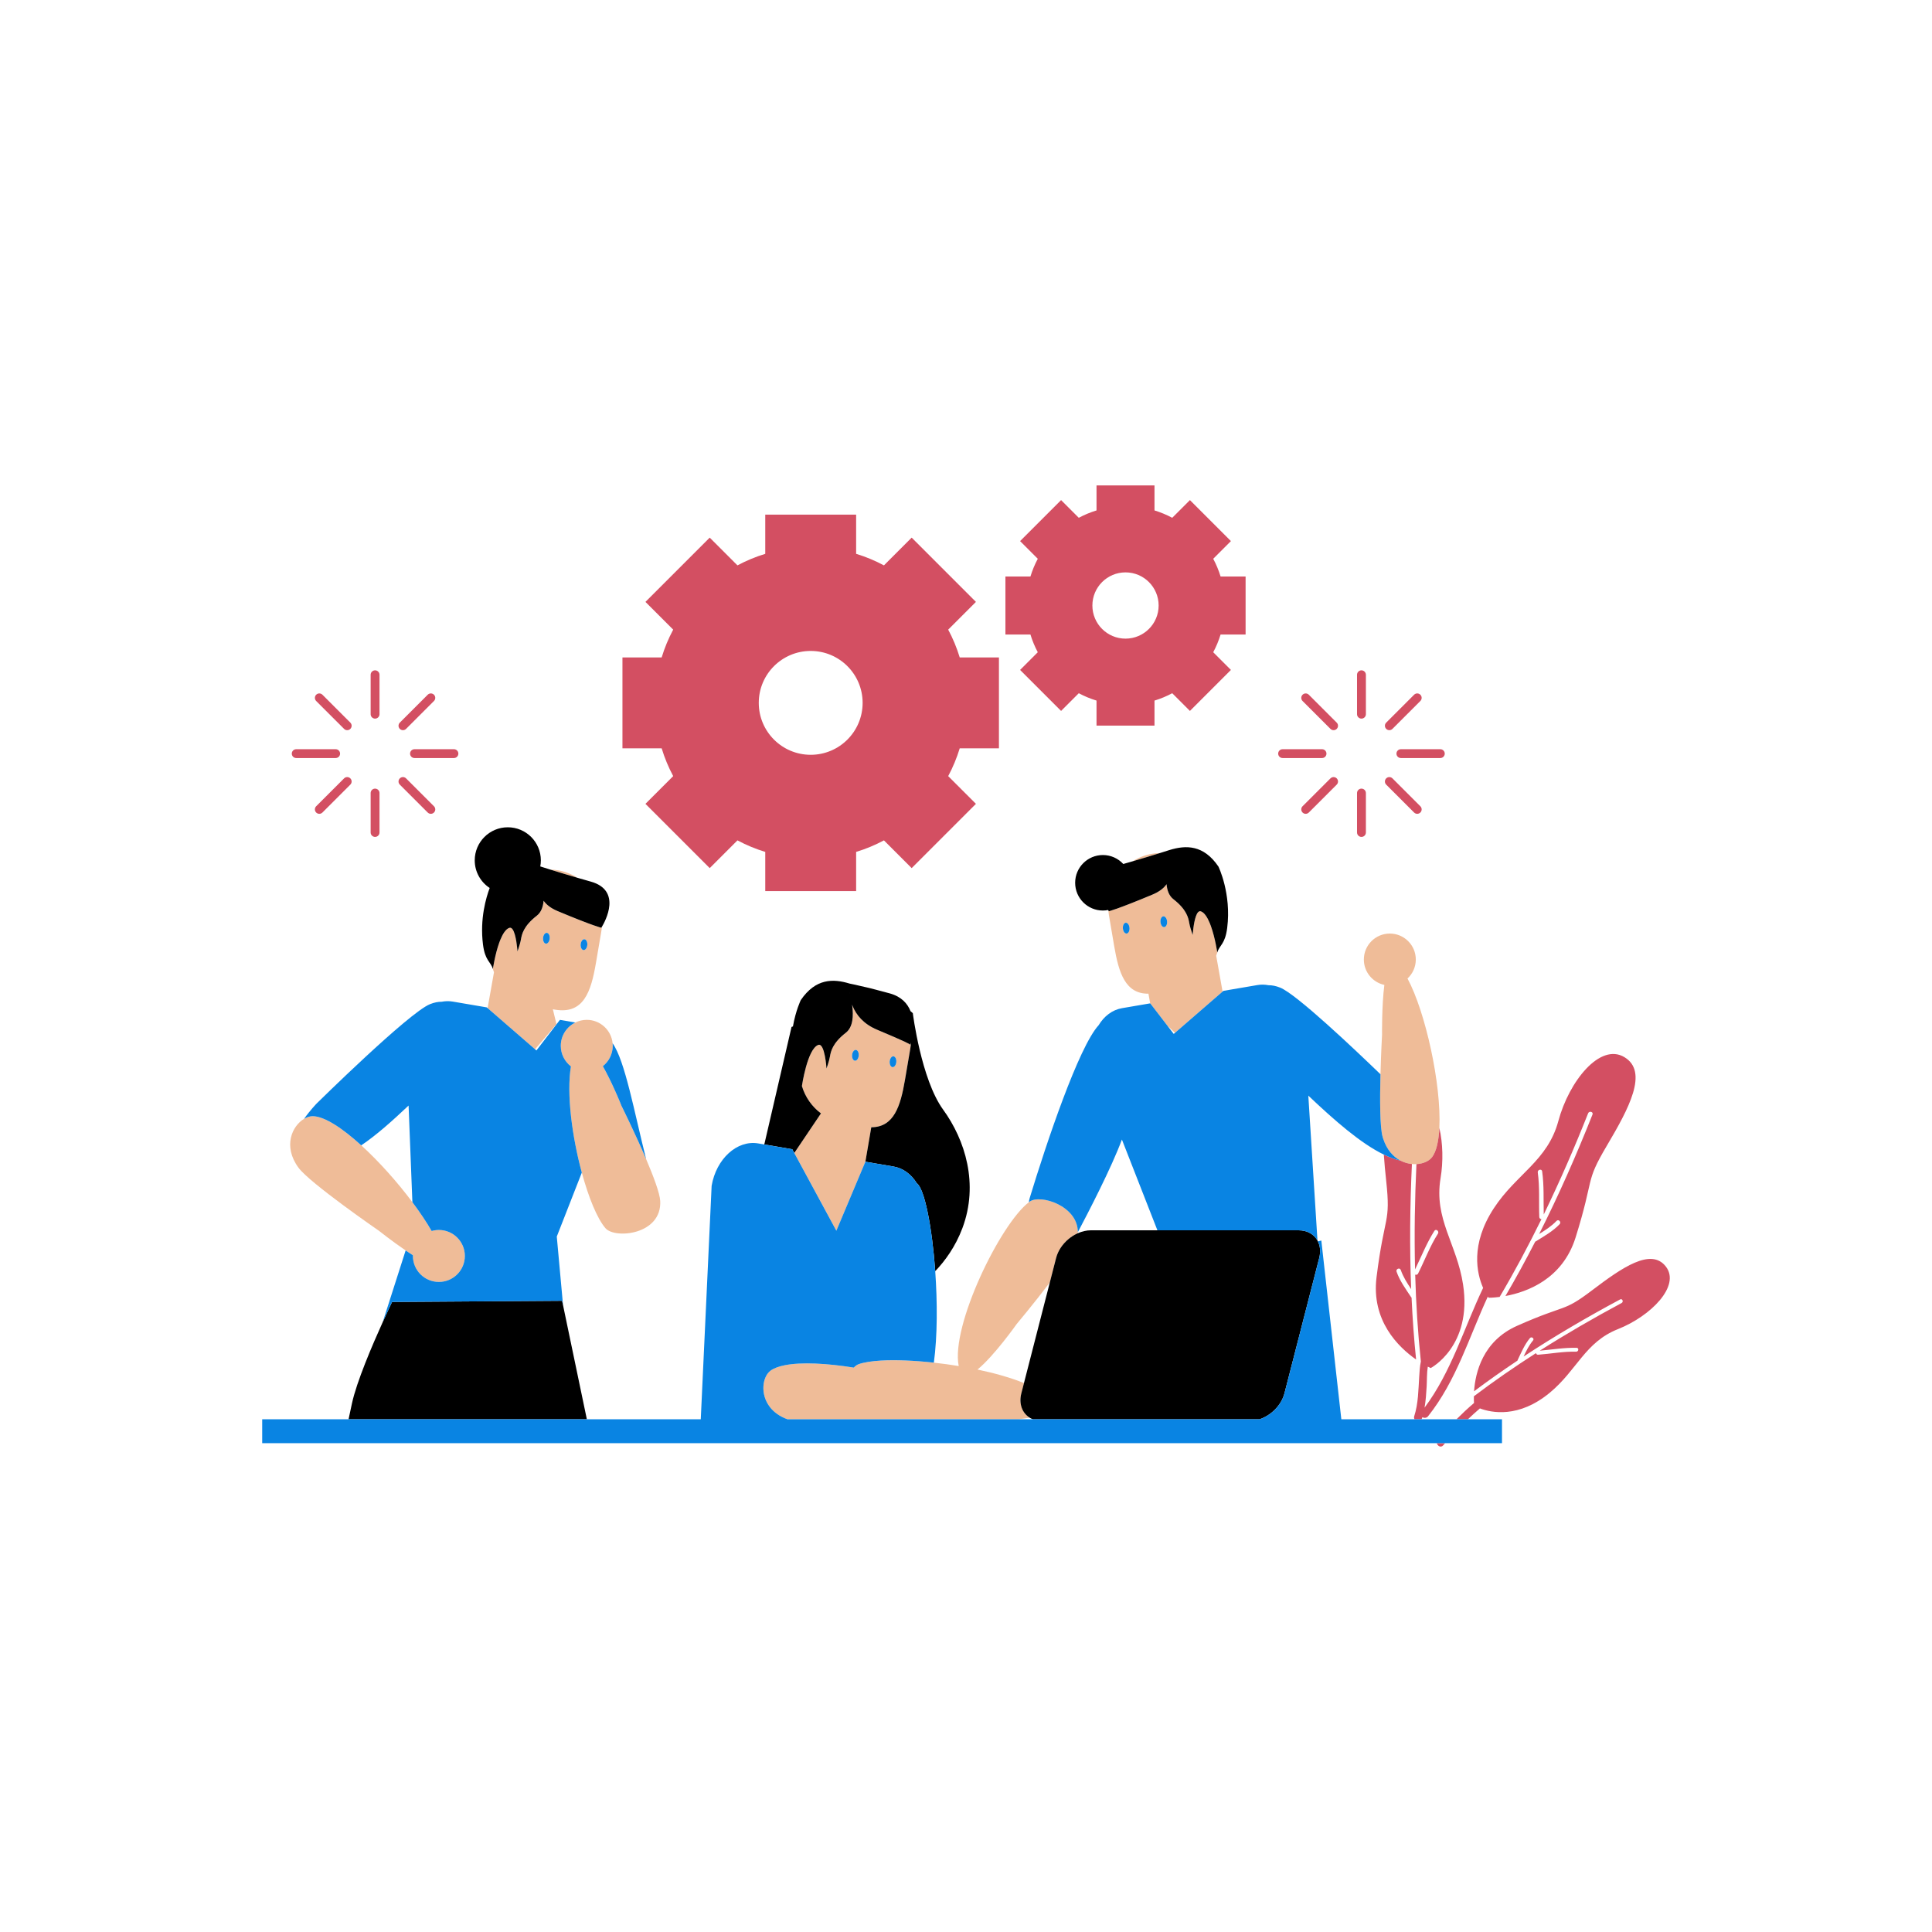 <?xml version="1.0" standalone="no"?>
<svg version="1.1" id="Layer_1" xmlns="http://www.w3.org/2000/svg" xmlns:xlink="http://www.w3.org/1999/xlink" x="0px" y="0px" width="595.28px" height="595.28px" viewBox="0 0 595.28 595.28" enable-background="new 0 0 595.28 595.28" xml:space="preserve">
<path id="color_x5F_5" fill="#efbc98" d="M261.748,306.047c-0.009-0.026-0.021-0.063-0.021-0.063l0.004-0.14
	C261.737,305.912,261.741,305.977,261.748,306.047z M267.142,304.219c-0.119-0.021-0.236-0.027-0.355-0.045
	c0.891,0.213,1.883,0.457,2.962,0.732C268.909,304.616,268.046,304.373,267.142,304.219z M244.735,355.252l8.219-12.193
	c-2.803-2.104-4.873-5.064-5.871-8.429c0,0,1.654-11.424,5.031-12.667c2.039-0.755,2.545,7.254,2.545,7.254s0.801-2.163,1.064-3.707
	c0.266-1.548,0.785-4.115,4.883-7.297c2.279-1.77,2.367-5.356,1.998-8.19c-0.022-0.172-0.048-0.335-0.073-0.5
	c0.056,0.154,0.113,0.309,0.177,0.464c1.081,2.658,3.256,5.495,7.588,7.307c9.063,3.791,10.114,4.475,10.198,4.598
	c-0.004,0.014-0.009,0.027-0.009,0.027s0.027,0,0.009-0.027c0.022-0.068,0.097-0.305,0.193-0.672
	c-0.035,0.611-0.097,1.225-0.202,1.843l-1.65,9.682c-1.378,8.067-3.387,14.571-10.379,14.583l-1.813,10.618l-8.944,21.259
	L244.735,355.252z M275.026,328.801c0.563,0.035,1.078-0.684,1.146-1.607c0.066-0.918-0.334-1.691-0.902-1.729
	c-0.564-0.032-1.082,0.685-1.148,1.604C274.06,327.988,274.456,328.766,275.026,328.801z M263.442,326.822
	c0.563,0.035,1.08-0.683,1.146-1.605c0.068-0.919-0.332-1.693-0.902-1.73c-0.563-0.031-1.082,0.685-1.146,1.605
	C262.476,326.01,262.874,326.789,263.442,326.822z M374.728,294.475l1.967,11.041l-14.664,12.72l-2.354-2.238l-5.265-6.853
	l-0.021,0.004l-0.539-2.979c-7.123,0.089-9.152-6.455-10.539-14.584l-1.65-9.683c-0.081-0.474-0.131-0.946-0.17-1.416
	c0.106,0.176,0.17,0.272,0.17,0.272s2.381-0.498,13.439-5.123c2.14-0.895,3.492-2,4.336-3.193c0.163,1.821,0.732,3.547,2.104,4.611
	c4.096,3.182,4.617,5.75,4.883,7.297c0.094,0.553,0.258,1.184,0.428,1.767c0.307,1.048,0.637,1.94,0.637,1.94
	s0.063-0.966,0.227-2.189c0.31-2.311,0.984-5.559,2.318-5.064c1.081,0.398,1.984,1.841,2.715,3.616
	c0.123,0.3,0.242,0.608,0.355,0.924c1.313,3.653,1.961,8.128,1.961,8.128C374.963,293.811,374.85,294.145,374.728,294.475z
	 M357.556,284.059c0.068,0.923,0.584,1.642,1.146,1.606c0.57-0.034,0.967-0.813,0.904-1.731c-0.064-0.92-0.584-1.637-1.146-1.604
	C357.89,282.366,357.489,283.141,357.556,284.059z M348.022,285.911c-0.064-0.92-0.584-1.636-1.146-1.604
	c-0.568,0.038-0.969,0.812-0.902,1.729c0.066,0.923,0.584,1.643,1.146,1.607C347.69,287.608,348.087,286.83,348.022,285.911z
	 M355.005,263.062c-2.211,0.377-4.236,1.184-6.015,2.316c3.209-0.938,6.249-1.871,8.379-2.534
	C356.586,262.861,355.797,262.926,355.005,263.062z M317.265,370.228c-0.082,0.06-0.17,0.137-0.253,0.2
	c-8.771,6.669-24.093,38.059-21.618,50.473c-2.559-0.42-5.127-0.771-7.648-1.047c-6.047-0.664-11.787-0.902-16.293-0.643
	c-1.424,0.082-2.711,0.217-3.858,0.4c-1.177,0.188-2.213,0.423-3.036,0.722c-0.531,0.193-1.035,0.558-1.49,1.05
	c-8.234-1.321-16.094-1.751-21.24-0.736c-1.861,0.366-3.384,0.913-4.42,1.686c-2.455,1.832-3.306,7.208-0.151,11.244
	c1.188,1.52,2.94,2.851,5.395,3.729h25.64h4.307h17.312h23.85c1.184-0.14,2.361-0.306,3.485-0.502
	c-2.297-1.445-3.383-4.269-2.547-7.517l0.806-3.137c-4.044-1.655-9.028-3.063-14.323-4.173c5.178-4.236,12.074-14.029,12.074-14.029
	s5.283-6.285,10.212-12.799l1.935-7.531c0.583-2.266,2-4.32,3.833-5.85c0.813-0.678,1.705-1.255,2.647-1.695
	c0.065-0.03,0.132-0.056,0.197-0.084c0.004-0.105,0.015-0.213,0.016-0.316C332.142,371.537,320.554,367.876,317.265,370.228z
	 M433.675,301.497c1.568-1.462,2.555-3.538,2.555-5.851c0-4.42-3.584-8.003-8.004-8.003s-8.002,3.583-8.002,8.003
	c0,3.842,2.707,7.048,6.316,7.822c-0.83,6.557-0.707,15.338-0.707,15.338s-0.314,5.618-0.486,12.188
	c-0.195,7.52-0.204,16.285,0.662,19.301c0.061,0.209,0.127,0.407,0.193,0.607c1.126,3.416,3.105,5.543,5.293,6.694
	c1.156,0.608,2.367,0.945,3.54,1.058c0.474,0.045,0.939,0.055,1.394,0.029c2.088-0.113,3.905-0.933,4.828-2.161
	c1.341-1.784,2.033-4.981,2.23-8.987C444.144,334.193,439.215,311.764,433.675,301.497z M171.929,268.155
	c-0.792-0.136-1.581-0.2-2.363-0.218c2.129,0.663,5.166,1.595,8.373,2.532C176.161,269.338,174.137,268.532,171.929,268.155z
	 M170.946,311.079l-0.598-0.103l1.107,4.59l-6.59,7.73l-14.628-12.688l1.966-11.038c-0.122-0.33-0.235-0.665-0.336-1.004
	c0,0,0.649-4.477,1.963-8.131c0.109-0.305,0.225-0.602,0.344-0.891c0.732-1.789,1.64-3.246,2.727-3.646
	c1.57-0.582,2.229,4.025,2.449,6.178c0.065,0.643,0.094,1.076,0.094,1.076s0.133-0.359,0.306-0.88
	c0.256-0.771,0.604-1.905,0.761-2.827c0.266-1.547,0.785-4.115,4.881-7.297c1.372-1.064,1.941-2.79,2.104-4.611
	c0.843,1.193,2.196,2.299,4.337,3.193c11.059,4.624,13.439,5.123,13.439,5.123s0.063-0.097,0.17-0.272
	c-0.039,0.47-0.089,0.942-0.17,1.416l-1.65,9.683C182.103,305.574,179.839,312.597,170.946,311.079z M179.812,292.736
	c0.563,0.035,1.08-0.684,1.148-1.606c0.066-0.918-0.334-1.691-0.904-1.729c-0.563-0.031-1.082,0.685-1.146,1.604
	C178.845,291.924,179.243,292.701,179.812,292.736z M168.229,290.759c0.563,0.035,1.078-0.684,1.146-1.606
	c0.068-0.919-0.334-1.692-0.902-1.729c-0.564-0.032-1.082,0.685-1.146,1.604C167.263,289.945,167.661,290.725,168.229,290.759z
	 M199.079,357.133c-3.395-7.964-7.539-16.3-7.539-16.3s-0.889-2.251-2.232-5.212c-0.994-2.191-2.238-4.768-3.557-7.115
	c1.852-1.467,3.043-3.729,3.043-6.273c0-0.237-0.016-0.471-0.035-0.703c-0.003-0.026-0.002-0.055-0.004-0.081
	c-0.395-4.052-3.81-7.219-7.965-7.219c-1.263,0-2.453,0.301-3.515,0.821c-2.655,1.303-4.487,4.024-4.487,7.182
	c0,2.582,1.228,4.873,3.126,6.336c-1.416,8.425,0.368,21.732,3.351,32.723c2.075,7.647,4.731,14.174,7.295,17.146
	c2.92,3.381,17.418,2.014,16.861-8.418C203.293,367.639,201.354,362.469,199.079,357.133z M135.226,378.977
	c-0.772,0-1.517,0.115-2.224,0.319c-1.604-2.779-3.634-5.808-5.939-8.892c-4.618-6.181-10.31-12.555-15.752-17.508
	c-5.793-5.271-11.304-8.93-14.927-8.984c-0.864-0.013-1.799,0.279-2.695,0.816c-3.624,2.166-6.617,8.371-1.727,15.053
	c3.471,4.744,24.779,19.43,24.779,19.43s3.892,3.104,8.242,6.073c0.743,0.507,1.498,1.008,2.25,1.491
	c-0.001,0.068-0.01,0.135-0.01,0.204c0,4.42,3.582,8.004,8.002,8.004s8.004-3.584,8.004-8.004S139.646,378.977,135.226,378.977z"></path>
<path id="color_x5F_3" fill="#d34f62" d="M436.321,418.884c-5.49-3.834-13.859-11.984-12.186-25.376
	c2.455-19.637,4.402-16.339,2.975-29.668c-0.295-2.756-0.564-5.486-0.732-8.097c1.763,0.854,3.47,1.477,5.117,1.854
	c1.156,0.608,2.367,0.945,3.54,1.058c-0.602,12.833-0.743,25.7-0.233,38.536c-1.252-1.864-2.455-3.749-3.201-5.893
	c-0.295-0.85-1.588-0.327-1.297,0.521c1.006,2.891,2.822,5.337,4.49,7.867c0.039,0.061,0.084,0.088,0.131,0.129
	C435.222,406.181,435.667,412.539,436.321,418.884z M458.657,399.854c0,0,1.326,0.021,3.406-0.252
	c4.625-7.81,8.887-15.817,12.881-23.958c-0.328-0.026-0.65-0.249-0.668-0.675c-0.174-4.57,0.172-9.164-0.465-13.715
	c-0.125-0.88,1.23-1.229,1.352-0.337c0.619,4.412,0.369,8.849,0.49,13.288c4.955-10.209,9.49-20.63,13.674-31.186
	c0.33-0.827,1.676-0.457,1.346,0.381c-4.955,12.491-10.381,24.813-16.439,36.813c1.914-1.18,3.793-2.392,5.355-4.034
	c0.623-0.65,1.582,0.359,0.963,1.012c-2.109,2.21-4.779,3.686-7.348,5.297c-0.057,0.037-0.115,0.045-0.168,0.063
	c-2.918,5.668-5.957,11.27-9.186,16.771c6.588-1.212,17.58-5.151,21.613-18.033c5.914-18.888,2.775-16.695,9.602-28.231
	c6.83-11.537,12.938-22.827,5.445-27.33c-7.49-4.506-17.049,7.384-20.357,19.676c-3.313,12.289-12.957,16.303-19.869,26.865
	c-7.316,11.183-5.258,20.129-3.313,24.559c-5.926,12.396-9.746,25.787-18.043,36.891c0.375-2.152,0.518-4.352,0.648-6.537
	c0.107-1.809,0.025-4.05,0.352-6.098c0.563,0.291,0.895,0.438,0.895,0.438s12.869-6.744,9.967-25.773
	c-1.906-12.48-9.02-20.13-6.934-32.688c0.867-5.223,0.721-10.826-0.369-15.523c-0.197,4.006-0.89,7.203-2.23,8.987
	c-0.923,1.229-2.74,2.048-4.828,2.161c-0.509,10.809-0.688,21.638-0.426,32.45c1.951-3.983,3.563-8.13,5.955-11.887
	c0.48-0.758,1.572,0.116,1.094,0.867c-2.471,3.874-4.061,8.2-6.117,12.288c-0.189,0.379-0.574,0.445-0.891,0.336
	c0.258,8.928,0.809,17.851,1.75,26.74c-0.334,1.555-0.414,3.203-0.51,4.682c-0.264,4.071-0.266,8.258-1.529,12.174
	c-0.125,0.387-0.063,0.717,0.105,0.971h2.137c0.056-0.09,0.105-0.188,0.143-0.301c0.037-0.118,0.064-0.237,0.102-0.354
	c0.527,0.31,1.297,0.314,1.781-0.297c8.719-10.965,12.602-24.332,18.395-36.842C458.567,399.735,458.657,399.854,458.657,399.854z
	 M444.687,445.315c0.188-0.218,0.383-0.427,0.572-0.644h-2.556C442.917,445.533,443.962,446.156,444.687,445.315z M513.288,390.26
	c-4.572-5.943-13.588,0.361-22.748,7.307c-9.158,6.945-7.598,4.052-23.105,10.939c-10.578,4.694-12.865,14.443-13.252,20.168
	c4.371-3.281,8.844-6.422,13.387-9.458c0.01-0.048,0.014-0.099,0.039-0.153c1.121-2.342,2.117-4.762,3.791-6.776
	c0.496-0.589,1.451,0.129,0.957,0.722c-1.242,1.496-2.096,3.215-2.91,4.958c9.627-6.331,19.594-12.157,29.754-17.598
	c0.676-0.36,1.123,0.746,0.449,1.107c-8.58,4.595-17.014,9.474-25.225,14.692c3.787-0.328,7.545-0.978,11.363-0.881
	c0.771,0.02,0.611,1.207-0.152,1.185c-3.938-0.098-7.816,0.646-11.732,0.943c-0.359,0.026-0.582-0.228-0.637-0.503
	c-6.543,4.2-12.947,8.611-19.146,13.309c-0.016,0.867,0.012,1.568,0.043,2.07c-1.873,1.595-3.665,3.274-5.404,5.014h3.522
	c1.206-1.148,2.432-2.274,3.704-3.352c3.521,1.33,11.967,3.117,21.588-4.885c8.324-6.915,10.801-15.527,20.943-19.545
	C508.663,405.504,517.854,396.201,513.288,390.26z M295.708,202.566h12.08v28h-12.08c-0.91,2.99-2.105,5.856-3.553,8.567
	l8.545,8.546l-19.799,19.799l-8.545-8.546c-2.711,1.448-5.578,2.644-8.568,3.554v12.08h-28v-12.08
	c-2.99-0.91-5.855-2.105-8.566-3.553l-8.545,8.545l-19.801-19.799l8.547-8.546c-1.449-2.711-2.645-5.577-3.555-8.567h-12.08v-28
	h12.08c0.91-2.99,2.105-5.856,3.555-8.567l-8.547-8.546l19.799-19.799l8.547,8.546c2.711-1.448,5.576-2.644,8.566-3.554v-12.08h28
	v12.08c2.99,0.91,5.857,2.105,8.568,3.554l8.545-8.546l19.799,19.799l-8.545,8.546C293.603,196.711,294.798,199.576,295.708,202.566
	z M265.788,216.566c0-8.837-7.164-16-16-16s-16,7.163-16,16c0,8.836,7.164,16,16,16S265.788,225.402,265.788,216.566z
	 M376.083,177.635h7.705v17.863h-7.705c-0.582,1.907-1.344,3.735-2.268,5.465l5.451,5.451l-12.631,12.631l-5.451-5.452
	c-1.729,0.925-3.557,1.687-5.465,2.268v7.706h-17.863v-7.706c-1.906-0.581-3.734-1.343-5.465-2.267l-5.451,5.451l-12.631-12.631
	l5.451-5.451c-0.924-1.729-1.686-3.558-2.266-5.465h-7.707v-17.863h7.707c0.58-1.907,1.342-3.735,2.266-5.465l-5.451-5.451
	l12.631-12.631l5.451,5.452c1.73-0.925,3.559-1.687,5.465-2.268v-7.706h17.863v7.706c1.908,0.581,3.736,1.343,5.465,2.268
	l5.451-5.452l12.631,12.631l-5.451,5.451C374.739,173.9,375.501,175.728,376.083,177.635z M356.995,186.566
	c0-5.638-4.57-10.207-10.207-10.207s-10.207,4.569-10.207,10.207c0,5.637,4.57,10.207,10.207,10.207
	S356.995,192.203,356.995,186.566z M419.489,206.542c-0.752,0-1.365,0.609-1.365,1.364v12.154c0,0.751,0.613,1.359,1.365,1.359
	c0.754,0,1.365-0.608,1.365-1.359v-12.154C420.854,207.151,420.243,206.542,419.489,206.542z M419.489,242.988
	c-0.752,0-1.365,0.609-1.365,1.363v12.153c0,0.751,0.613,1.362,1.365,1.362c0.754,0,1.365-0.611,1.365-1.362v-12.153
	C420.854,243.598,420.243,242.988,419.489,242.988z M430.269,232.205c0,0.754,0.613,1.361,1.367,1.361h12.152
	c0.752,0,1.363-0.607,1.363-1.361c0-0.755-0.611-1.363-1.363-1.363h-12.152C430.882,230.842,430.269,231.45,430.269,232.205z
	 M408.704,232.205c0-0.755-0.609-1.363-1.363-1.363h-12.15c-0.754,0-1.365,0.608-1.365,1.363c0,0.754,0.611,1.361,1.365,1.361h12.15
	C408.095,233.566,408.704,232.959,408.704,232.205z M429.04,224.58l8.594-8.593c0.535-0.532,0.535-1.396,0-1.93
	c-0.533-0.534-1.396-0.534-1.926,0l-8.594,8.594c-0.533,0.535-0.533,1.396,0,1.929C427.646,225.112,428.509,225.112,429.04,224.58z
	 M409.938,239.83l-8.598,8.591c-0.527,0.534-0.527,1.396,0,1.93c0.537,0.533,1.396,0.533,1.928,0l8.596-8.593
	c0.531-0.532,0.531-1.396,0-1.928C411.333,239.297,410.468,239.297,409.938,239.83z M435.708,250.351
	c0.529,0.533,1.393,0.533,1.926,0c0.535-0.534,0.535-1.396,0-1.93l-8.594-8.591c-0.531-0.533-1.395-0.533-1.926,0
	c-0.533,0.532-0.533,1.396,0,1.928L435.708,250.351z M403.269,214.058c-0.531-0.534-1.391-0.534-1.928,0
	c-0.527,0.534-0.527,1.397,0,1.93l8.598,8.593c0.529,0.532,1.395,0.532,1.926,0c0.531-0.533,0.531-1.394,0-1.929L403.269,214.058z
	 M115.567,206.542c-0.752,0-1.365,0.609-1.365,1.364v12.154c0,0.751,0.613,1.359,1.365,1.359c0.754,0,1.365-0.608,1.365-1.359
	v-12.154C116.933,207.151,116.321,206.542,115.567,206.542z M115.567,242.988c-0.752,0-1.365,0.609-1.365,1.363v12.153
	c0,0.751,0.613,1.362,1.365,1.362c0.754,0,1.365-0.611,1.365-1.362v-12.153C116.933,243.598,116.321,242.988,115.567,242.988z
	 M139.868,230.842h-12.152c-0.756,0-1.369,0.608-1.369,1.363c0,0.754,0.613,1.361,1.369,1.361h12.152
	c0.75,0,1.361-0.607,1.361-1.361C141.229,231.45,140.618,230.842,139.868,230.842z M104.784,232.205
	c0-0.755-0.611-1.363-1.363-1.363h-12.15c-0.756,0-1.365,0.608-1.365,1.363c0,0.754,0.609,1.361,1.365,1.361h12.15
	C104.173,233.566,104.784,232.959,104.784,232.205z M125.118,224.58l8.594-8.593c0.535-0.532,0.535-1.396,0-1.93
	c-0.531-0.534-1.396-0.534-1.926,0l-8.594,8.594c-0.533,0.535-0.533,1.396,0,1.929C123.726,225.112,124.587,225.112,125.118,224.58z
	 M106.017,239.83l-8.598,8.591c-0.527,0.534-0.527,1.396,0,1.93c0.537,0.533,1.396,0.533,1.93,0l8.596-8.593
	c0.531-0.532,0.531-1.396,0-1.928C107.413,239.297,106.546,239.297,106.017,239.83z M125.118,239.83
	c-0.531-0.533-1.393-0.533-1.926,0c-0.533,0.532-0.533,1.396,0,1.928l8.594,8.593c0.529,0.533,1.395,0.533,1.926,0
	c0.535-0.534,0.535-1.396,0-1.93L125.118,239.83z M99.349,214.058c-0.533-0.534-1.393-0.534-1.93,0c-0.527,0.534-0.527,1.397,0,1.93
	l8.598,8.593c0.529,0.532,1.396,0.532,1.928,0c0.531-0.533,0.531-1.394,0-1.929L99.349,214.058z"></path>
<path id="color_x5F_2" fill="#000000" d="M281.251,312.166l-0.701-0.602c-0.931-2.369-2.816-4.486-6.398-5.484
	c-1.588-0.441-3.06-0.83-4.403-1.174c-1.079-0.275-2.071-0.52-2.962-0.732c-3.129-0.75-5.008-1.118-5.008-1.118
	c-5.053-1.546-10.473-1.632-15.049,5.097c0,0-1.55,3.174-2.412,8.113l-0.43,0.146l-8.396,36.213l8.619,1.472l0.625,1.155
	l8.219-12.193c-2.803-2.104-4.873-5.064-5.871-8.429c0,0,1.654-11.424,5.031-12.667c2.039-0.755,2.545,7.254,2.545,7.254
	s0.801-2.163,1.064-3.707c0.266-1.548,0.785-4.115,4.883-7.297c2.279-1.77,2.367-5.356,1.998-8.19
	c-0.022-0.172-0.048-0.335-0.073-0.5c0.056,0.154,0.113,0.309,0.177,0.464c1.081,2.658,3.256,5.495,7.588,7.307
	c9.063,3.791,10.114,4.475,10.198,4.598c0.022-0.068,0.097-0.305,0.193-0.672c-0.035,0.611-0.097,1.225-0.202,1.843l-1.65,9.682
	c-1.378,8.067-3.387,14.571-10.379,14.583l-1.813,10.618l0.001-0.002l8.674,1.482c3.004,0.513,5.488,2.429,7.167,5.148
	c0.009,0.006,0.018,0.013,0.026,0.019c2.377,1.738,4.688,13.562,5.654,27.072c2.997-3.141,6.215-7.516,8.371-13.264
	c5.094-13.587,0.848-27.173-5.945-36.514C283.796,332.545,281.251,312.166,281.251,312.166z M261.728,305.983l0.004-0.14
	c0.006,0.068,0.01,0.133,0.017,0.203C261.739,306.021,261.728,305.983,261.728,305.983z M280.485,321.918
	c0,0,0.005-0.014,0.009-0.027C280.513,321.918,280.485,321.918,280.485,321.918z M185.442,285.581
	c-0.106,0.176-0.17,0.272-0.17,0.272s-2.381-0.499-13.439-5.123c-2.141-0.895-3.494-2-4.337-3.193
	c-0.163,1.821-0.732,3.547-2.104,4.611c-4.096,3.182-4.615,5.75-4.881,7.297c-0.157,0.922-0.505,2.057-0.761,2.827
	c-0.173,0.521-0.306,0.88-0.306,0.88s-0.028-0.434-0.094-1.076c-0.221-2.152-0.879-6.76-2.449-6.178
	c-1.087,0.4-1.994,1.857-2.727,3.646c-0.119,0.289-0.234,0.586-0.344,0.891c-1.313,3.654-1.963,8.131-1.963,8.131
	c-0.689-2.322-2.412-2.491-3.053-7.565c-1.004-7.931,0.987-14.54,2.068-17.396c-2.773-1.82-4.609-4.953-4.609-8.518
	c0-5.626,4.563-10.187,10.188-10.187s10.186,4.561,10.186,10.187c0,0.642-0.066,1.267-0.18,1.875
	c0.032,0.01,0.065,0.019,0.098,0.028c0,0,1.161,0.372,3,0.946c2.129,0.663,5.166,1.595,8.373,2.532
	c1.35,0.394,2.728,0.789,4.08,1.165C191.696,274.33,186.485,283.849,185.442,285.581z M406.47,387.617l-0.154,0.6l-0.331,1.289
	l-10.218,39.78c-0.948,3.689-4.098,6.823-7.679,8.019h-25.71h-44.126c-0.355-0.143-0.696-0.305-1.009-0.502
	c-2.297-1.445-3.383-4.269-2.547-7.517l0.806-3.137l7.963-31.001l1.935-7.531c0.583-2.266,2-4.32,3.833-5.85
	c0.813-0.678,1.705-1.255,2.647-1.695c0.065-0.03,0.132-0.056,0.197-0.084c1.301-0.579,2.684-0.913,4.061-0.913h20.48h43.502
	c2.675,0,4.744,1.23,5.817,3.154c0.044,0.079,0.08,0.164,0.12,0.246C406.773,383.907,406.967,385.685,406.47,387.617z
	 M331.271,271.999c0-4.722,3.828-8.55,8.551-8.55c2.484,0,4.715,1.066,6.277,2.76c0.966-0.273,1.936-0.552,2.892-0.831
	c3.209-0.938,6.249-1.871,8.379-2.534c1.838-0.573,2.999-0.946,2.999-0.946c5.053-1.545,10.473-1.632,15.047,5.097
	c0,0,4.049,8.272,2.703,18.913c-0.643,5.074-2.363,5.243-3.055,7.565c0,0-0.648-4.475-1.961-8.128
	c-0.113-0.315-0.232-0.624-0.355-0.924c-0.73-1.775-1.634-3.218-2.715-3.616c-1.334-0.494-2.009,2.754-2.318,5.064
	c-0.164,1.224-0.227,2.189-0.227,2.189s-0.33-0.893-0.637-1.94c-0.17-0.583-0.334-1.214-0.428-1.767
	c-0.266-1.547-0.787-4.115-4.883-7.297c-1.371-1.064-1.94-2.79-2.104-4.611c-0.844,1.193-2.196,2.299-4.336,3.193
	c-11.059,4.625-13.439,5.123-13.439,5.123s-0.063-0.097-0.17-0.272c-0.017-0.028-0.037-0.063-0.057-0.096
	c-0.522,0.101-1.061,0.157-1.613,0.157C335.099,280.549,331.271,276.722,331.271,271.999z M173.483,402.164l7.335,35.141h-73.422
	c0.275-1.287,0.617-2.881,1.042-4.865c1.43-6.668,6.289-18.015,9.475-25.057c1.68-3.713,2.895-6.23,2.895-6.23l52.389-0.364
	L173.483,402.164z"></path>
<path id="color_x5F_1" fill="#0984E3" d="M262.54,325.092c0.064-0.921,0.584-1.637,1.146-1.605c0.57,0.037,0.971,0.812,0.902,1.73
	c-0.066,0.923-0.584,1.641-1.146,1.605C262.874,326.789,262.476,326.01,262.54,325.092z M275.026,328.801
	c0.563,0.035,1.078-0.684,1.146-1.607c0.066-0.918-0.334-1.691-0.902-1.729c-0.564-0.032-1.082,0.685-1.148,1.604
	C274.06,327.988,274.456,328.766,275.026,328.801z M358.702,285.665c0.57-0.034,0.967-0.813,0.904-1.731
	c-0.064-0.92-0.584-1.637-1.146-1.604c-0.57,0.037-0.971,0.812-0.904,1.729C357.624,284.981,358.14,285.7,358.702,285.665z
	 M347.12,287.644c0.57-0.035,0.967-0.813,0.902-1.732c-0.064-0.92-0.584-1.636-1.146-1.604c-0.568,0.038-0.969,0.812-0.902,1.729
	C346.04,286.959,346.558,287.679,347.12,287.644z M332.093,379.672c3.063-5.785,10.459-20.044,13.582-28.569l10.943,27.973h43.502
	c2.675,0,4.744,1.23,5.817,3.154l-2.823-44.651c8.096,7.664,16.107,14.699,23.264,18.165c1.763,0.854,3.47,1.477,5.117,1.854
	c-2.188-1.151-4.167-3.278-5.293-6.694c-0.066-0.2-0.133-0.398-0.193-0.607c-0.866-3.016-0.857-11.781-0.662-19.301
	c-8.051-7.778-25.911-24.704-30.914-26.697c-1.326-0.527-2.51-0.748-3.57-0.736c-1.125-0.217-2.279-0.248-3.438-0.051l-10.48,1.789
	l-0.25,0.217l-14.664,12.72l-0.381,0.33l-1.974-2.568l-5.265-6.853l-0.021,0.004l-8.652,1.479c-3.042,0.52-5.553,2.478-7.23,5.254
	c-6.17,6.739-16.07,36.25-21.242,53.255c-0.135,0.443-0.21,0.872-0.253,1.292c0.083-0.063,0.171-0.141,0.253-0.2
	C320.554,367.876,332.142,371.537,332.093,379.672z M168.229,290.759c0.563,0.035,1.078-0.684,1.146-1.606
	c0.068-0.919-0.334-1.692-0.902-1.729c-0.564-0.032-1.082,0.685-1.146,1.604C167.263,289.945,167.661,290.725,168.229,290.759z
	 M179.812,292.736c0.563,0.035,1.08-0.684,1.148-1.606c0.066-0.918-0.334-1.691-0.904-1.729c-0.563-0.031-1.082,0.685-1.146,1.604
	C178.845,291.924,179.243,292.701,179.812,292.736z M191.54,340.833c0,0,4.145,8.336,7.539,16.3
	c-3.667-14.556-6.515-30.337-10.324-35.685c0.002,0.026,0.001,0.055,0.004,0.081c0.02,0.232,0.035,0.466,0.035,0.703
	c0,2.545-1.191,4.807-3.043,6.273c1.318,2.348,2.563,4.924,3.557,7.115C190.651,338.582,191.54,340.833,191.54,340.833z
	 M111.311,352.896c4.629-3.114,9.481-7.445,14.581-12.26l1.171,29.768c2.306,3.084,4.335,6.112,5.939,8.892
	c0.707-0.204,1.451-0.319,2.224-0.319c4.42,0,8.004,3.583,8.004,8.003s-3.584,8.004-8.004,8.004s-8.002-3.584-8.002-8.004
	c0-0.069,0.009-0.136,0.01-0.204c-0.752-0.483-1.507-0.984-2.25-1.491l-7.07,22.099c1.68-3.713,2.895-6.23,2.895-6.23l52.389-0.364
	l0.287,1.376l-1.932-21.159l7.713-19.714c-2.982-10.99-4.767-24.298-3.351-32.723c-1.898-1.463-3.126-3.754-3.126-6.336
	c0-3.157,1.832-5.879,4.487-7.182l-4.755-0.813l-7.236,9.421l-0.418-0.362l-14.628-12.688l-0.249-0.216l-10.48-1.789
	c-1.158-0.197-2.313-0.166-3.438,0.051c-1.061-0.012-2.245,0.208-3.572,0.736c-6.52,2.598-34.906,30.586-34.906,30.586
	s-2,2.049-3.904,4.752c0.896-0.537,1.831-0.829,2.695-0.816C100.007,343.967,105.518,347.625,111.311,352.896z M452.281,437.305
	h-3.522h-10.762h-2.137h-22.574l-6.16-55.072l-1.068,0.243c0.716,1.432,0.909,3.209,0.412,5.142l-0.154,0.6l-0.331,1.289
	l-10.218,39.78c-0.948,3.689-4.098,6.823-7.679,8.019h-25.71h-44.126h-4.494h-23.85h-17.312h-4.307h-25.64
	c-2.454-0.878-4.206-2.209-5.395-3.729c-3.154-4.036-2.304-9.412,0.151-11.244c1.036-0.772,2.559-1.319,4.42-1.686
	c5.146-1.015,13.006-0.585,21.24,0.736c0.455-0.492,0.959-0.856,1.49-1.05c0.823-0.299,1.859-0.534,3.036-0.722
	c1.147-0.184,2.435-0.318,3.858-0.4c4.506-0.26,10.246-0.021,16.293,0.643c1.111-8.269,1.102-18.648,0.42-28.189
	c-0.967-13.511-3.277-25.334-5.654-27.072c-0.009-0.006-0.018-0.013-0.026-0.019c-1.679-2.72-4.163-4.636-7.167-5.148l-8.674-1.482
	l-0.001,0.002l-8.944,21.259l-12.963-23.951l-0.625-1.155l-8.619-1.472l-1.861-0.318c-6.512-1.111-12.941,4.735-14.361,13.06
	l-3.348,71.938h-35.103h-73.422H80.788v7.367h361.915h2.556h17.529v-7.367H452.281z"></path>
</svg>